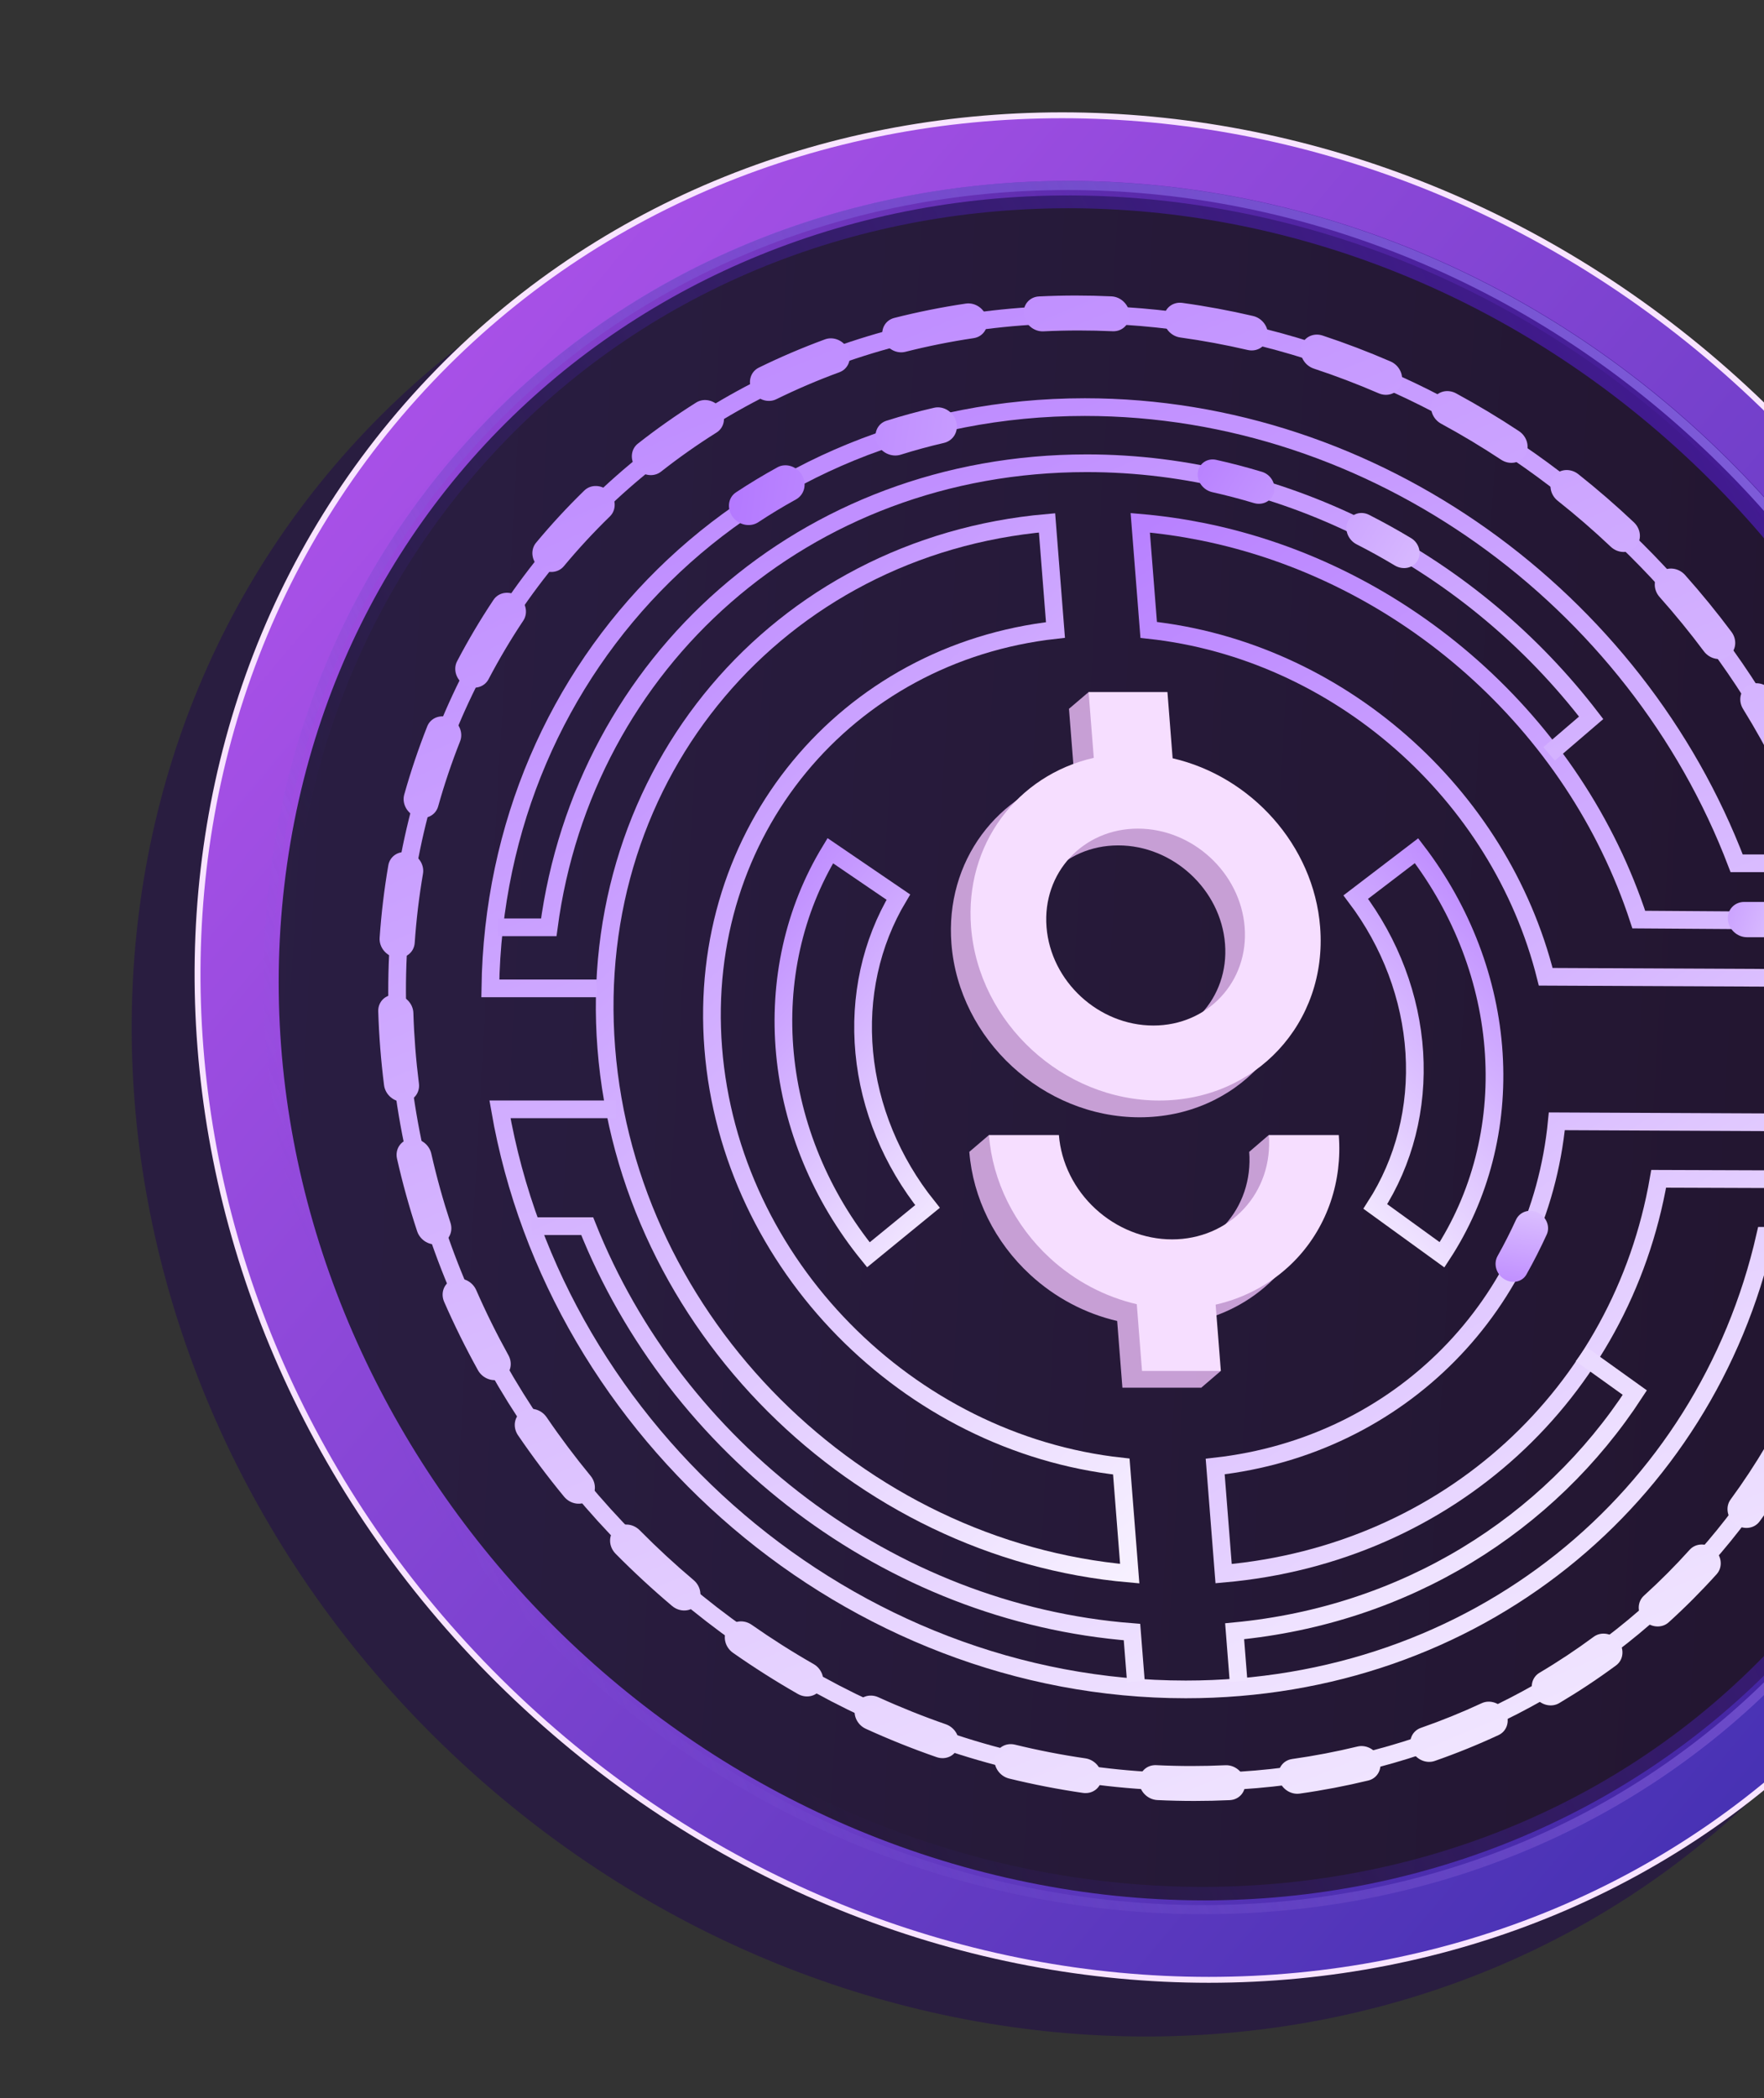 <svg width="74" height="88" viewBox="0 0 74 88" fill="none" xmlns="http://www.w3.org/2000/svg">
<rect x="0" y="0" width="74" height="88" fill="#333333" stroke="none"/>
<path d="M75.002 73.932C89.163 58.613 87.209 33.775 70.636 18.456C54.064 3.136 29.149 3.136 14.988 18.456C0.827 33.775 2.782 58.613 19.354 73.932C35.927 89.251 60.841 89.251 75.002 73.932Z" fill="#291D40"/>
<path d="M77.549 71.593C91.666 56.321 89.718 31.559 73.196 16.287C56.675 1.014 31.837 1.014 17.719 16.287C3.601 31.559 5.55 56.321 22.072 71.593C38.593 86.865 63.431 86.865 77.549 71.593Z" fill="url(#paint0_linear_3307_6479)"/>
<path d="M73.194 16.289C89.715 31.56 91.663 56.32 77.546 71.591C63.43 86.862 38.594 86.862 22.073 71.591C5.553 56.32 3.604 31.56 17.721 16.289C31.838 1.018 56.674 1.018 73.194 16.289Z" stroke="#F8E4FF" stroke-width="0.247"/>
<path d="M83.128 51.638C85.877 32.432 72.217 13.419 52.617 9.172C33.017 4.924 14.9 17.051 12.151 36.257C9.402 55.463 23.062 74.476 42.662 78.723C62.262 82.971 80.379 70.844 83.128 51.638Z" fill="url(#paint1_linear_3307_6479)"/>
<path d="M38.916 34.944H44.057L43.728 30.757M36.447 41.114H44.543L44.822 44.666M44.027 34.909L45.013 35.748C44.418 36.351 44.09 37.151 44.159 38.029C44.228 38.907 44.682 39.707 45.372 40.31L44.518 41.149" stroke="#F7CE69" stroke-width="0.371"/>
<path d="M54.453 34.944H49.312L48.983 30.757M57.893 41.114H49.798L50.077 44.666M49.336 34.909L48.483 35.748C49.172 36.351 49.627 37.151 49.696 38.029C49.765 38.907 49.437 39.707 48.842 40.31L49.827 41.149" stroke="#F7CE69" stroke-width="0.371"/>
<path d="M44.721 30.854L44.993 34.318C45.91 35.09 47.253 35.09 48.048 34.318L47.775 30.854" stroke="#F7CE69" stroke-width="0.371"/>
<path d="M45.896 45.791L45.623 42.327C46.419 41.555 47.762 41.555 48.678 42.327L48.951 45.791" stroke="#F7CE69" stroke-width="0.371"/>
<path d="M37.966 41.843H43.753L43.962 44.497" stroke="#F7CE69" stroke-width="0.371"/>
<path d="M56.489 41.843H50.702L50.911 44.497" stroke="#F7CE69" stroke-width="0.371"/>
<path d="M45.453 31.41L45.63 33.666C46.14 34.169 46.878 34.169 47.308 33.666L47.131 31.41" stroke="#F7CE69" stroke-width="0.371"/>
<path d="M46.541 45.236L46.363 42.98C46.794 42.477 47.532 42.477 48.041 42.98L48.219 45.236" stroke="#F7CE69" stroke-width="0.371"/>
<path d="M39.505 36.02H43.295C42.855 36.551 42.616 37.256 42.677 38.029C42.738 38.802 43.087 39.507 43.611 40.038H38.859" stroke="#F7CE69" stroke-width="0.371"/>
<path d="M54.033 36.02H50.244C50.768 36.551 51.117 37.256 51.178 38.029C51.239 38.802 51 39.507 50.56 40.038H55.312" stroke="#F7CE69" stroke-width="0.371"/>
<path d="M37.558 34.104H43.144L42.977 31.987" stroke="#F7CE69" stroke-width="0.371"/>
<path d="M55.679 34.104H50.093L49.926 31.987" stroke="#F7CE69" stroke-width="0.371"/>
<path d="M83.287 51.675C86.046 32.397 72.334 13.313 52.661 9.049C32.988 4.786 14.803 16.958 12.044 36.236C9.285 55.514 22.996 74.598 42.669 78.861C62.343 83.124 80.528 70.953 83.287 51.675Z" fill="url(#paint2_linear_3307_6479)"/>
<path d="M71.02 18.64C86.136 32.613 87.919 55.267 75.003 69.24C62.087 83.212 39.362 83.212 24.247 69.24C9.131 55.267 7.348 32.613 20.265 18.64C33.181 4.668 55.905 4.668 71.02 18.64Z" stroke="url(#paint3_linear_3307_6479)" stroke-width="1.148"/>
<path d="M71.27 18.37C86.547 32.492 88.349 55.388 75.295 69.51C62.241 83.631 39.274 83.631 23.997 69.51C8.721 55.388 6.919 32.492 19.973 18.37C33.027 4.249 55.993 4.249 71.27 18.37Z" stroke="url(#paint4_linear_3307_6479)" stroke-width="0.383"/>
<path fill-rule="evenodd" clip-rule="evenodd" d="M44.844 29.73H48.151L48.369 32.509C51.657 33.268 54.286 36.15 54.557 39.59C54.873 43.608 51.851 46.865 47.807 46.865C43.763 46.865 40.229 43.608 39.913 39.59C39.64 36.123 41.852 33.222 45.061 32.491L44.844 29.73ZM51.39 39.59C51.57 41.87 49.855 43.719 47.559 43.719C45.264 43.719 43.258 41.87 43.079 39.59C42.899 37.309 44.614 35.46 46.91 35.46C49.205 35.46 51.211 37.309 51.39 39.59ZM51.358 51.407C50.596 52.228 49.513 52.689 48.345 52.689C47.178 52.689 46.021 52.228 45.131 51.407C44.241 50.587 43.69 49.474 43.598 48.314H40.663C40.815 50.248 41.734 52.102 43.218 53.47C44.263 54.433 45.528 55.099 46.865 55.408L47.085 58.208H50.392L50.173 55.427C51.493 55.126 52.683 54.453 53.595 53.47C54.864 52.102 55.491 50.248 55.339 48.314H52.404C52.495 49.474 52.119 50.587 51.358 51.407Z" fill="#C79FD5"/>
<path d="M41.487 47.609L40.663 48.314L40.784 48.455L41.918 48.445L41.487 47.609Z" fill="#C79FD4"/>
<path d="M45.669 29.028L44.845 29.73L44.938 29.905C45.055 29.89 45.291 29.858 45.298 29.857C45.306 29.857 46.088 29.859 46.126 29.802L45.669 29.028Z" fill="#C79FD4"/>
<path d="M53.225 47.609L52.405 48.314L52.742 48.553L53.808 48.424L53.225 47.609Z" fill="#C79FD4"/>
<path d="M51.213 57.504L50.394 58.206L50.171 58.081L50.195 57.126L51.213 57.504Z" fill="#C79FD4"/>
<path fill-rule="evenodd" clip-rule="evenodd" d="M45.667 29.027H48.974L49.192 31.806C52.48 32.565 55.109 35.447 55.38 38.886C55.696 42.905 52.674 46.162 48.63 46.162C44.586 46.162 41.052 42.905 40.736 38.886C40.463 35.419 42.675 32.519 45.884 31.788L45.667 29.027ZM52.213 38.886C52.393 41.167 50.678 43.016 48.383 43.016C46.087 43.016 44.081 41.167 43.902 38.886C43.722 36.606 45.438 34.757 47.733 34.757C50.028 34.757 52.034 36.606 52.213 38.886ZM52.181 50.704C51.42 51.525 50.336 51.986 49.168 51.986C48.001 51.986 46.845 51.525 45.954 50.704C45.064 49.884 44.513 48.771 44.421 47.611H41.486C41.638 49.544 42.557 51.399 44.041 52.767C45.086 53.73 46.351 54.395 47.688 54.705L47.908 57.505H51.215L50.996 54.724C52.316 54.423 53.506 53.75 54.419 52.767C55.687 51.399 56.314 49.544 56.162 47.611H53.227C53.318 48.771 52.942 49.884 52.181 50.704Z" fill="#F6DEFF"/>
<path d="M78.204 47.093L65.309 47.033C64.567 54.689 58.743 60.648 50.977 61.513L51.331 66.006C60.769 65.173 68.024 58.435 69.582 49.445L78.133 49.475M77.727 41.031L64.843 40.971C62.916 33.274 56.124 27.277 48.188 26.422L47.834 21.929C48.701 22.004 49.558 22.127 50.402 22.295C58.908 23.995 66.061 30.347 68.747 38.572L77.486 38.632" stroke="url(#paint5_linear_3307_6479)" stroke-width="0.742"/>
<path fill-rule="evenodd" clip-rule="evenodd" d="M72.484 38.572C72.452 38.164 72.758 37.832 73.168 37.832H74.341C74.751 37.832 75.11 38.164 75.142 38.572C75.174 38.981 74.868 39.312 74.458 39.312H73.285C72.875 39.312 72.517 38.981 72.484 38.572Z" fill="url(#paint6_linear_3307_6479)"/>
<path d="M43.923 21.932C32.668 22.925 24.526 32.412 25.435 43.969C26.345 55.526 35.98 65.013 47.392 66.006L47.039 61.513C38.109 60.536 30.636 53.054 29.921 43.969C29.206 34.884 35.502 27.401 44.277 26.425L43.923 21.932Z" stroke="url(#paint7_linear_3307_6479)" stroke-width="0.742"/>
<path d="M77.798 51.836H74.05C71.542 62.85 61.896 70.862 49.743 70.862C35.712 70.862 23.343 60.182 20.974 46.532H25.842M76.928 36.211H72.853C68.641 25.14 57.703 17.076 45.51 17.076C31.462 17.076 20.764 27.783 20.569 41.458H25.039" stroke="url(#paint8_linear_3307_6479)" stroke-width="0.742"/>
<path d="M50.049 74.746C32.999 74.746 18.093 60.967 16.755 43.969C15.417 26.971 28.154 13.192 45.205 13.192C59.532 13.192 72.346 22.922 76.867 36.115C78.365 40.961 78.827 45.989 78.222 50.863L78.102 51.828C75.656 65.019 64.374 74.746 50.049 74.746Z" stroke="url(#paint9_linear_3307_6479)" stroke-width="0.742"/>
<path fill-rule="evenodd" clip-rule="evenodd" d="M45.252 13.862C44.755 13.862 44.261 13.874 43.772 13.898C43.368 13.917 42.999 13.605 42.948 13.201C42.896 12.797 43.182 12.453 43.586 12.434C44.099 12.409 44.616 12.396 45.137 12.396C45.635 12.396 46.13 12.408 46.624 12.431C47.031 12.449 47.372 12.792 47.385 13.196C47.398 13.601 47.079 13.913 46.672 13.894C46.201 13.873 45.727 13.862 45.252 13.862ZM48.822 13.328C48.847 12.928 49.197 12.648 49.603 12.705C50.602 12.843 51.59 13.027 52.565 13.254C52.967 13.347 53.242 13.742 53.179 14.136C53.116 14.53 52.739 14.773 52.336 14.679C51.407 14.463 50.465 14.288 49.513 14.156C49.106 14.1 48.797 13.729 48.822 13.328ZM41.399 13.352C41.489 13.753 41.241 14.125 40.844 14.184C39.87 14.329 38.915 14.521 37.982 14.757C37.596 14.855 37.178 14.617 37.048 14.224C36.919 13.832 37.127 13.434 37.514 13.336C38.493 13.087 39.494 12.886 40.516 12.734C40.913 12.675 41.308 12.952 41.399 13.352ZM54.586 14.532C54.686 14.149 55.088 13.944 55.482 14.074C56.449 14.394 57.399 14.757 58.331 15.16C58.714 15.326 58.913 15.76 58.776 16.129C58.638 16.498 58.216 16.662 57.833 16.496C56.945 16.112 56.039 15.766 55.118 15.462C54.723 15.331 54.485 14.915 54.586 14.532ZM35.584 14.677C35.75 15.058 35.584 15.478 35.213 15.614C34.305 15.947 33.421 16.326 32.565 16.746C32.211 16.919 31.761 16.763 31.558 16.397C31.356 16.032 31.478 15.595 31.831 15.421C32.729 14.981 33.656 14.584 34.609 14.234C34.98 14.098 35.417 14.296 35.584 14.677ZM60.104 16.775C60.277 16.423 60.716 16.3 61.084 16.5C61.986 16.989 62.865 17.517 63.719 18.082C64.07 18.314 64.187 18.77 63.98 19.102C63.773 19.433 63.322 19.514 62.971 19.282C62.156 18.744 61.318 18.24 60.458 17.774C60.09 17.574 59.931 17.127 60.104 16.775ZM30.234 17.135C30.471 17.482 30.393 17.932 30.062 18.141C29.253 18.649 28.474 19.198 27.728 19.785C27.421 20.026 26.955 19.958 26.688 19.633C26.42 19.308 26.452 18.849 26.759 18.608C27.541 17.993 28.358 17.418 29.206 16.884C29.538 16.676 29.998 16.788 30.234 17.135ZM65.183 19.974C65.421 19.666 65.882 19.628 66.212 19.89C67.017 20.529 67.795 21.203 68.542 21.909C68.849 22.198 68.88 22.662 68.612 22.945C68.343 23.227 67.878 23.222 67.571 22.933C66.858 22.259 66.117 21.616 65.348 21.007C65.018 20.745 64.944 20.283 65.183 19.974ZM25.554 20.626C25.851 20.925 25.864 21.389 25.585 21.661C24.905 22.323 24.26 23.02 23.653 23.75C23.404 24.05 22.941 24.073 22.619 23.801C22.297 23.529 22.238 23.066 22.487 22.766C23.123 22 23.799 21.269 24.512 20.575C24.791 20.303 25.258 20.326 25.554 20.626ZM69.647 24.011C69.943 23.757 70.409 23.805 70.69 24.12C71.372 24.886 72.022 25.682 72.636 26.505C72.887 26.842 72.831 27.297 72.511 27.521C72.19 27.745 71.727 27.654 71.476 27.317C70.89 26.532 70.27 25.773 69.62 25.042C69.34 24.727 69.352 24.266 69.647 24.011ZM21.719 25.009C22.064 25.25 22.168 25.709 21.951 26.034C21.425 26.823 20.939 27.643 20.495 28.489C20.314 28.836 19.871 28.948 19.507 28.74C19.142 28.532 18.994 28.082 19.176 27.735C19.641 26.847 20.151 25.988 20.703 25.16C20.919 24.835 21.374 24.767 21.719 25.009ZM73.343 28.746C73.686 28.554 74.142 28.688 74.362 29.044C74.898 29.911 75.396 30.802 75.853 31.715C76.04 32.088 75.899 32.518 75.537 32.675C75.176 32.832 74.731 32.657 74.544 32.284C74.107 31.414 73.632 30.564 73.122 29.738C72.902 29.381 73.001 28.937 73.343 28.746ZM18.875 30.118C19.255 30.291 19.446 30.728 19.301 31.094C18.95 31.981 18.642 32.891 18.381 33.823C18.274 34.204 17.869 34.402 17.476 34.266C17.083 34.13 16.851 33.71 16.958 33.329C17.232 32.352 17.555 31.397 17.923 30.466C18.069 30.101 18.494 29.945 18.875 30.118ZM17.139 35.762C17.541 35.86 17.812 36.258 17.744 36.65C17.581 37.599 17.465 38.566 17.397 39.549C17.369 39.949 17.018 40.226 16.611 40.167C16.205 40.108 15.898 39.736 15.926 39.335C15.997 38.305 16.119 37.291 16.29 36.295C16.358 35.903 16.738 35.664 17.139 35.762ZM16.582 41.723C16.989 41.743 17.329 42.086 17.341 42.49C17.356 42.98 17.383 43.473 17.422 43.969C17.461 44.465 17.512 44.958 17.574 45.447C17.625 45.852 17.34 46.195 16.936 46.215C16.532 46.234 16.163 45.922 16.111 45.518C16.046 45.005 15.993 44.488 15.952 43.969C15.911 43.45 15.883 42.933 15.867 42.42C15.855 42.015 16.175 41.704 16.582 41.723ZM17.21 47.771C17.607 47.712 18.002 47.989 18.093 48.389C18.315 49.371 18.584 50.338 18.896 51.287C19.025 51.68 18.817 52.078 18.431 52.176C18.045 52.274 17.627 52.035 17.498 51.642C17.17 50.647 16.888 49.633 16.655 48.602C16.565 48.202 16.813 47.83 17.21 47.771ZM19.003 53.672C19.375 53.535 19.811 53.734 19.978 54.115C20.386 55.047 20.837 55.957 21.328 56.844C21.53 57.209 21.408 57.646 21.055 57.82C20.702 57.993 20.251 57.837 20.049 57.471C19.534 56.541 19.061 55.586 18.633 54.608C18.466 54.227 18.632 53.808 19.003 53.672ZM77.315 55.263C77.701 55.42 77.911 55.85 77.782 56.223C77.468 57.136 77.11 58.027 76.711 58.894C76.547 59.25 76.112 59.384 75.74 59.192C75.367 59.001 75.198 58.556 75.362 58.2C75.743 57.373 76.084 56.524 76.383 55.653C76.511 55.281 76.929 55.106 77.315 55.263ZM21.904 59.197C22.235 58.989 22.696 59.102 22.932 59.448C23.509 60.295 24.124 61.114 24.774 61.904C25.042 62.229 25.01 62.688 24.703 62.929C24.396 63.17 23.931 63.103 23.663 62.778C22.981 61.95 22.336 61.09 21.731 60.203C21.495 59.856 21.572 59.406 21.904 59.197ZM75.1 60.416C75.455 60.641 75.583 61.095 75.385 61.432C74.9 62.255 74.376 63.051 73.814 63.818C73.583 64.132 73.124 64.181 72.789 63.926C72.453 63.672 72.368 63.21 72.599 62.896C73.135 62.165 73.635 61.406 74.097 60.621C74.295 60.284 74.744 60.192 75.1 60.416ZM25.794 64.137C26.073 63.865 26.54 63.888 26.836 64.187C27.558 64.917 28.312 65.615 29.097 66.277C29.419 66.549 29.478 67.012 29.229 67.312C28.98 67.612 28.517 67.634 28.195 67.363C27.372 66.668 26.581 65.937 25.825 65.172C25.528 64.872 25.514 64.409 25.794 64.137ZM71.921 64.993C72.233 65.276 72.275 65.74 72.014 66.029C71.378 66.735 70.707 67.409 70.002 68.048C69.713 68.31 69.246 68.272 68.959 67.963C68.672 67.655 68.674 67.193 68.963 66.931C69.635 66.321 70.276 65.679 70.882 65.005C71.143 64.716 71.608 64.71 71.921 64.993ZM30.518 68.304C30.735 67.98 31.19 67.912 31.535 68.153C32.373 68.74 33.238 69.289 34.127 69.797C34.492 70.005 34.64 70.456 34.458 70.802C34.276 71.149 33.834 71.262 33.469 71.053C32.537 70.52 31.63 69.945 30.751 69.329C30.406 69.088 30.302 68.629 30.518 68.304ZM67.894 68.836C68.153 69.167 68.108 69.624 67.794 69.856C67.028 70.421 66.232 70.949 65.408 71.438C65.071 71.638 64.612 71.514 64.384 71.163C64.156 70.811 64.244 70.364 64.582 70.164C65.368 69.698 66.127 69.194 66.856 68.655C67.171 68.423 67.635 68.504 67.894 68.836ZM35.898 71.54C36.043 71.175 36.469 71.019 36.85 71.192C37.772 71.612 38.715 71.99 39.676 72.324C40.069 72.46 40.301 72.879 40.194 73.26C40.087 73.641 39.682 73.84 39.289 73.703C38.281 73.354 37.292 72.957 36.324 72.516C35.944 72.343 35.753 71.906 35.898 71.54ZM63.158 71.809C63.353 72.178 63.222 72.612 62.865 72.778C61.998 73.181 61.104 73.544 60.188 73.863C59.814 73.994 59.38 73.789 59.219 73.406C59.058 73.023 59.231 72.606 59.605 72.476C60.478 72.171 61.33 71.826 62.157 71.441C62.514 71.275 62.962 71.44 63.158 71.809ZM41.73 73.714C41.798 73.321 42.178 73.082 42.58 73.18C43.55 73.417 44.535 73.609 45.532 73.754C45.938 73.813 46.245 74.185 46.218 74.585C46.19 74.986 45.839 75.262 45.432 75.204C44.387 75.052 43.354 74.851 42.335 74.602C41.934 74.504 41.663 74.106 41.73 73.714ZM57.874 73.802C57.999 74.195 57.787 74.59 57.399 74.684C56.46 74.911 55.501 75.095 54.524 75.233C54.127 75.289 53.733 75.01 53.645 74.609C53.557 74.209 53.808 73.838 54.206 73.782C55.137 73.65 56.052 73.475 56.947 73.258C57.334 73.165 57.749 73.408 57.874 73.802ZM47.791 74.737C47.778 74.332 48.099 74.021 48.505 74.04C48.999 74.064 49.494 74.076 49.991 74.076C50.466 74.076 50.938 74.065 51.406 74.043C51.81 74.025 52.178 74.337 52.229 74.741C52.279 75.146 51.993 75.488 51.589 75.507C51.098 75.53 50.604 75.541 50.107 75.541C49.586 75.541 49.066 75.529 48.55 75.504C48.143 75.484 47.803 75.141 47.791 74.737Z" fill="url(#paint10_linear_3307_6479)"/>
<path d="M47.65 70.523L47.487 68.457C37.293 67.662 28.341 60.754 24.633 51.432H22.31M51.958 70.523L51.793 68.423C58.959 67.742 64.973 63.953 68.581 58.413L66.322 56.794M20.88 38.897H23.021C24.495 27.778 33.735 19.431 45.587 19.431C54.024 19.431 61.803 23.661 66.749 30.109L64.986 31.622" stroke="url(#paint11_linear_3307_6479)" stroke-width="0.742"/>
<path fill-rule="evenodd" clip-rule="evenodd" d="M59.193 22.57C59.533 22.774 59.651 23.205 59.462 23.521C59.273 23.838 58.85 23.921 58.51 23.718C57.989 23.405 57.456 23.11 56.914 22.834C56.562 22.655 56.389 22.241 56.532 21.899C56.675 21.557 57.08 21.416 57.433 21.595C58.031 21.899 58.618 22.225 59.193 22.57ZM52.939 19.791C53.314 19.904 53.538 20.297 53.443 20.658C53.348 21.02 52.97 21.212 52.595 21.099C52.022 20.927 51.442 20.775 50.856 20.644C50.476 20.559 50.203 20.196 50.248 19.822C50.293 19.448 50.639 19.203 51.019 19.288C51.667 19.432 52.307 19.6 52.939 19.791Z" fill="url(#paint12_linear_3307_6479)"/>
<path fill-rule="evenodd" clip-rule="evenodd" d="M64.885 51.783C65.04 51.446 64.867 51.031 64.511 50.86C64.156 50.689 63.751 50.828 63.596 51.164C63.359 51.68 63.102 52.187 62.824 52.683C62.644 53.005 62.76 53.434 63.094 53.648C63.428 53.862 63.853 53.78 64.034 53.458C64.341 52.911 64.625 52.352 64.885 51.783Z" fill="url(#paint13_linear_3307_6479)"/>
<path fill-rule="evenodd" clip-rule="evenodd" d="M39.183 17.104C39.582 17.012 40 17.278 40.113 17.686C40.226 18.093 39.991 18.488 39.592 18.58C38.979 18.722 38.377 18.886 37.786 19.072C37.397 19.194 36.953 18.984 36.788 18.591C36.623 18.197 36.8 17.769 37.189 17.647C37.841 17.441 38.506 17.259 39.183 17.104ZM32.614 19.601C32.968 19.407 33.433 19.561 33.647 19.933C33.86 20.305 33.742 20.755 33.389 20.95C32.849 21.248 32.323 21.566 31.811 21.904C31.476 22.125 31 22.033 30.741 21.688C30.483 21.343 30.538 20.875 30.873 20.653C31.437 20.28 32.018 19.929 32.614 19.601Z" fill="url(#paint14_linear_3307_6479)"/>
<path d="M38.909 50.605L36.429 52.633C34.44 50.185 33.216 47.239 32.929 44.2C32.643 41.161 33.309 38.186 34.831 35.683L37.686 37.629C36.538 39.551 36.037 41.826 36.256 44.149C36.475 46.472 37.403 48.725 38.909 50.605Z" stroke="url(#paint15_linear_3307_6479)" stroke-width="0.742"/>
<path d="M57.694 50.605L60.493 52.633C62.097 50.185 62.857 47.239 62.665 44.2C62.474 41.161 61.339 38.186 59.423 35.683L56.875 37.629C58.325 39.551 59.184 41.826 59.331 44.149C59.477 46.472 58.905 48.725 57.694 50.605Z" stroke="url(#paint16_linear_3307_6479)" stroke-width="0.742"/>
<defs>
<linearGradient id="paint0_linear_3307_6479" x1="-8.078" y1="-11.898" x2="86.189" y2="67.371" gradientUnits="userSpaceOnUse">
<stop stop-color="#D55FFF"/>
<stop offset="1" stop-color="#4230B1"/>
</linearGradient>
<linearGradient id="paint1_linear_3307_6479" x1="76.209" y1="18.479" x2="26.871" y2="89.218" gradientUnits="userSpaceOnUse">
<stop stop-color="#995C08"/>
<stop offset="1" stop-color="#683811"/>
</linearGradient>
<linearGradient id="paint2_linear_3307_6479" x1="-40.528" y1="30.497" x2="123.084" y2="39.867" gradientUnits="userSpaceOnUse">
<stop stop-color="#2F2450"/>
<stop offset="1" stop-color="#1E1024"/>
</linearGradient>
<linearGradient id="paint3_linear_3307_6479" x1="78.117" y1="27.032" x2="23.258" y2="55.734" gradientUnits="userSpaceOnUse">
<stop stop-color="#421A92"/>
<stop offset="1" stop-color="#4324A2" stop-opacity="0"/>
</linearGradient>
<linearGradient id="paint4_linear_3307_6479" x1="80.979" y1="27.257" x2="-9.173" y2="67.771" gradientUnits="userSpaceOnUse">
<stop stop-color="#805EDC"/>
<stop offset="0.732" stop-color="#805EDC" stop-opacity="0"/>
</linearGradient>
<linearGradient id="paint5_linear_3307_6479" x1="61.227" y1="-6.024" x2="103.089" y2="59.609" gradientUnits="userSpaceOnUse">
<stop stop-color="#A55FFF"/>
<stop offset="1" stop-color="white"/>
</linearGradient>
<linearGradient id="paint6_linear_3307_6479" x1="67.856" y1="35.071" x2="79.973" y2="39.249" gradientUnits="userSpaceOnUse">
<stop stop-color="#A55FFF"/>
<stop offset="1" stop-color="white"/>
</linearGradient>
<linearGradient id="paint7_linear_3307_6479" x1="32.608" y1="-6.02" x2="79.537" y2="45.33" gradientUnits="userSpaceOnUse">
<stop stop-color="#A55FFF"/>
<stop offset="1" stop-color="white"/>
</linearGradient>
<linearGradient id="paint8_linear_3307_6479" x1="47.147" y1="-17.035" x2="83.967" y2="79.419" gradientUnits="userSpaceOnUse">
<stop stop-color="#A55FFF"/>
<stop offset="1" stop-color="white"/>
</linearGradient>
<linearGradient id="paint9_linear_3307_6479" x1="45.522" y1="-26.685" x2="89.534" y2="83.955" gradientUnits="userSpaceOnUse">
<stop stop-color="#A55FFF"/>
<stop offset="1" stop-color="white"/>
</linearGradient>
<linearGradient id="paint10_linear_3307_6479" x1="43.777" y1="-27.65" x2="90.135" y2="83.042" gradientUnits="userSpaceOnUse">
<stop stop-color="#A55FFF"/>
<stop offset="1" stop-color="white"/>
</linearGradient>
<linearGradient id="paint11_linear_3307_6479" x1="42.37" y1="-12.971" x2="81.505" y2="75.119" gradientUnits="userSpaceOnUse">
<stop stop-color="#A55FFF"/>
<stop offset="1" stop-color="white"/>
</linearGradient>
<linearGradient id="paint12_linear_3307_6479" x1="45.411" y1="15.378" x2="70.21" y2="30.586" gradientUnits="userSpaceOnUse">
<stop stop-color="#A55FFF"/>
<stop offset="1" stop-color="white"/>
</linearGradient>
<linearGradient id="paint13_linear_3307_6479" x1="63.168" y1="59.002" x2="65.301" y2="46.645" gradientUnits="userSpaceOnUse">
<stop offset="0.161" stop-color="#A55FFF"/>
<stop offset="1" stop-color="white"/>
</linearGradient>
<linearGradient id="paint14_linear_3307_6479" x1="24.902" y1="12.866" x2="66.504" y2="18.291" gradientUnits="userSpaceOnUse">
<stop stop-color="#A55FFF"/>
<stop offset="1" stop-color="white"/>
</linearGradient>
<linearGradient id="paint15_linear_3307_6479" x1="34.443" y1="23.754" x2="53.741" y2="39.686" gradientUnits="userSpaceOnUse">
<stop stop-color="#A55FFF"/>
<stop offset="1" stop-color="white"/>
</linearGradient>
<linearGradient id="paint16_linear_3307_6479" x1="57.934" y1="23.754" x2="41.43" y2="39.977" gradientUnits="userSpaceOnUse">
<stop stop-color="#A55FFF"/>
<stop offset="1" stop-color="white"/>
</linearGradient>
</defs>
</svg>
